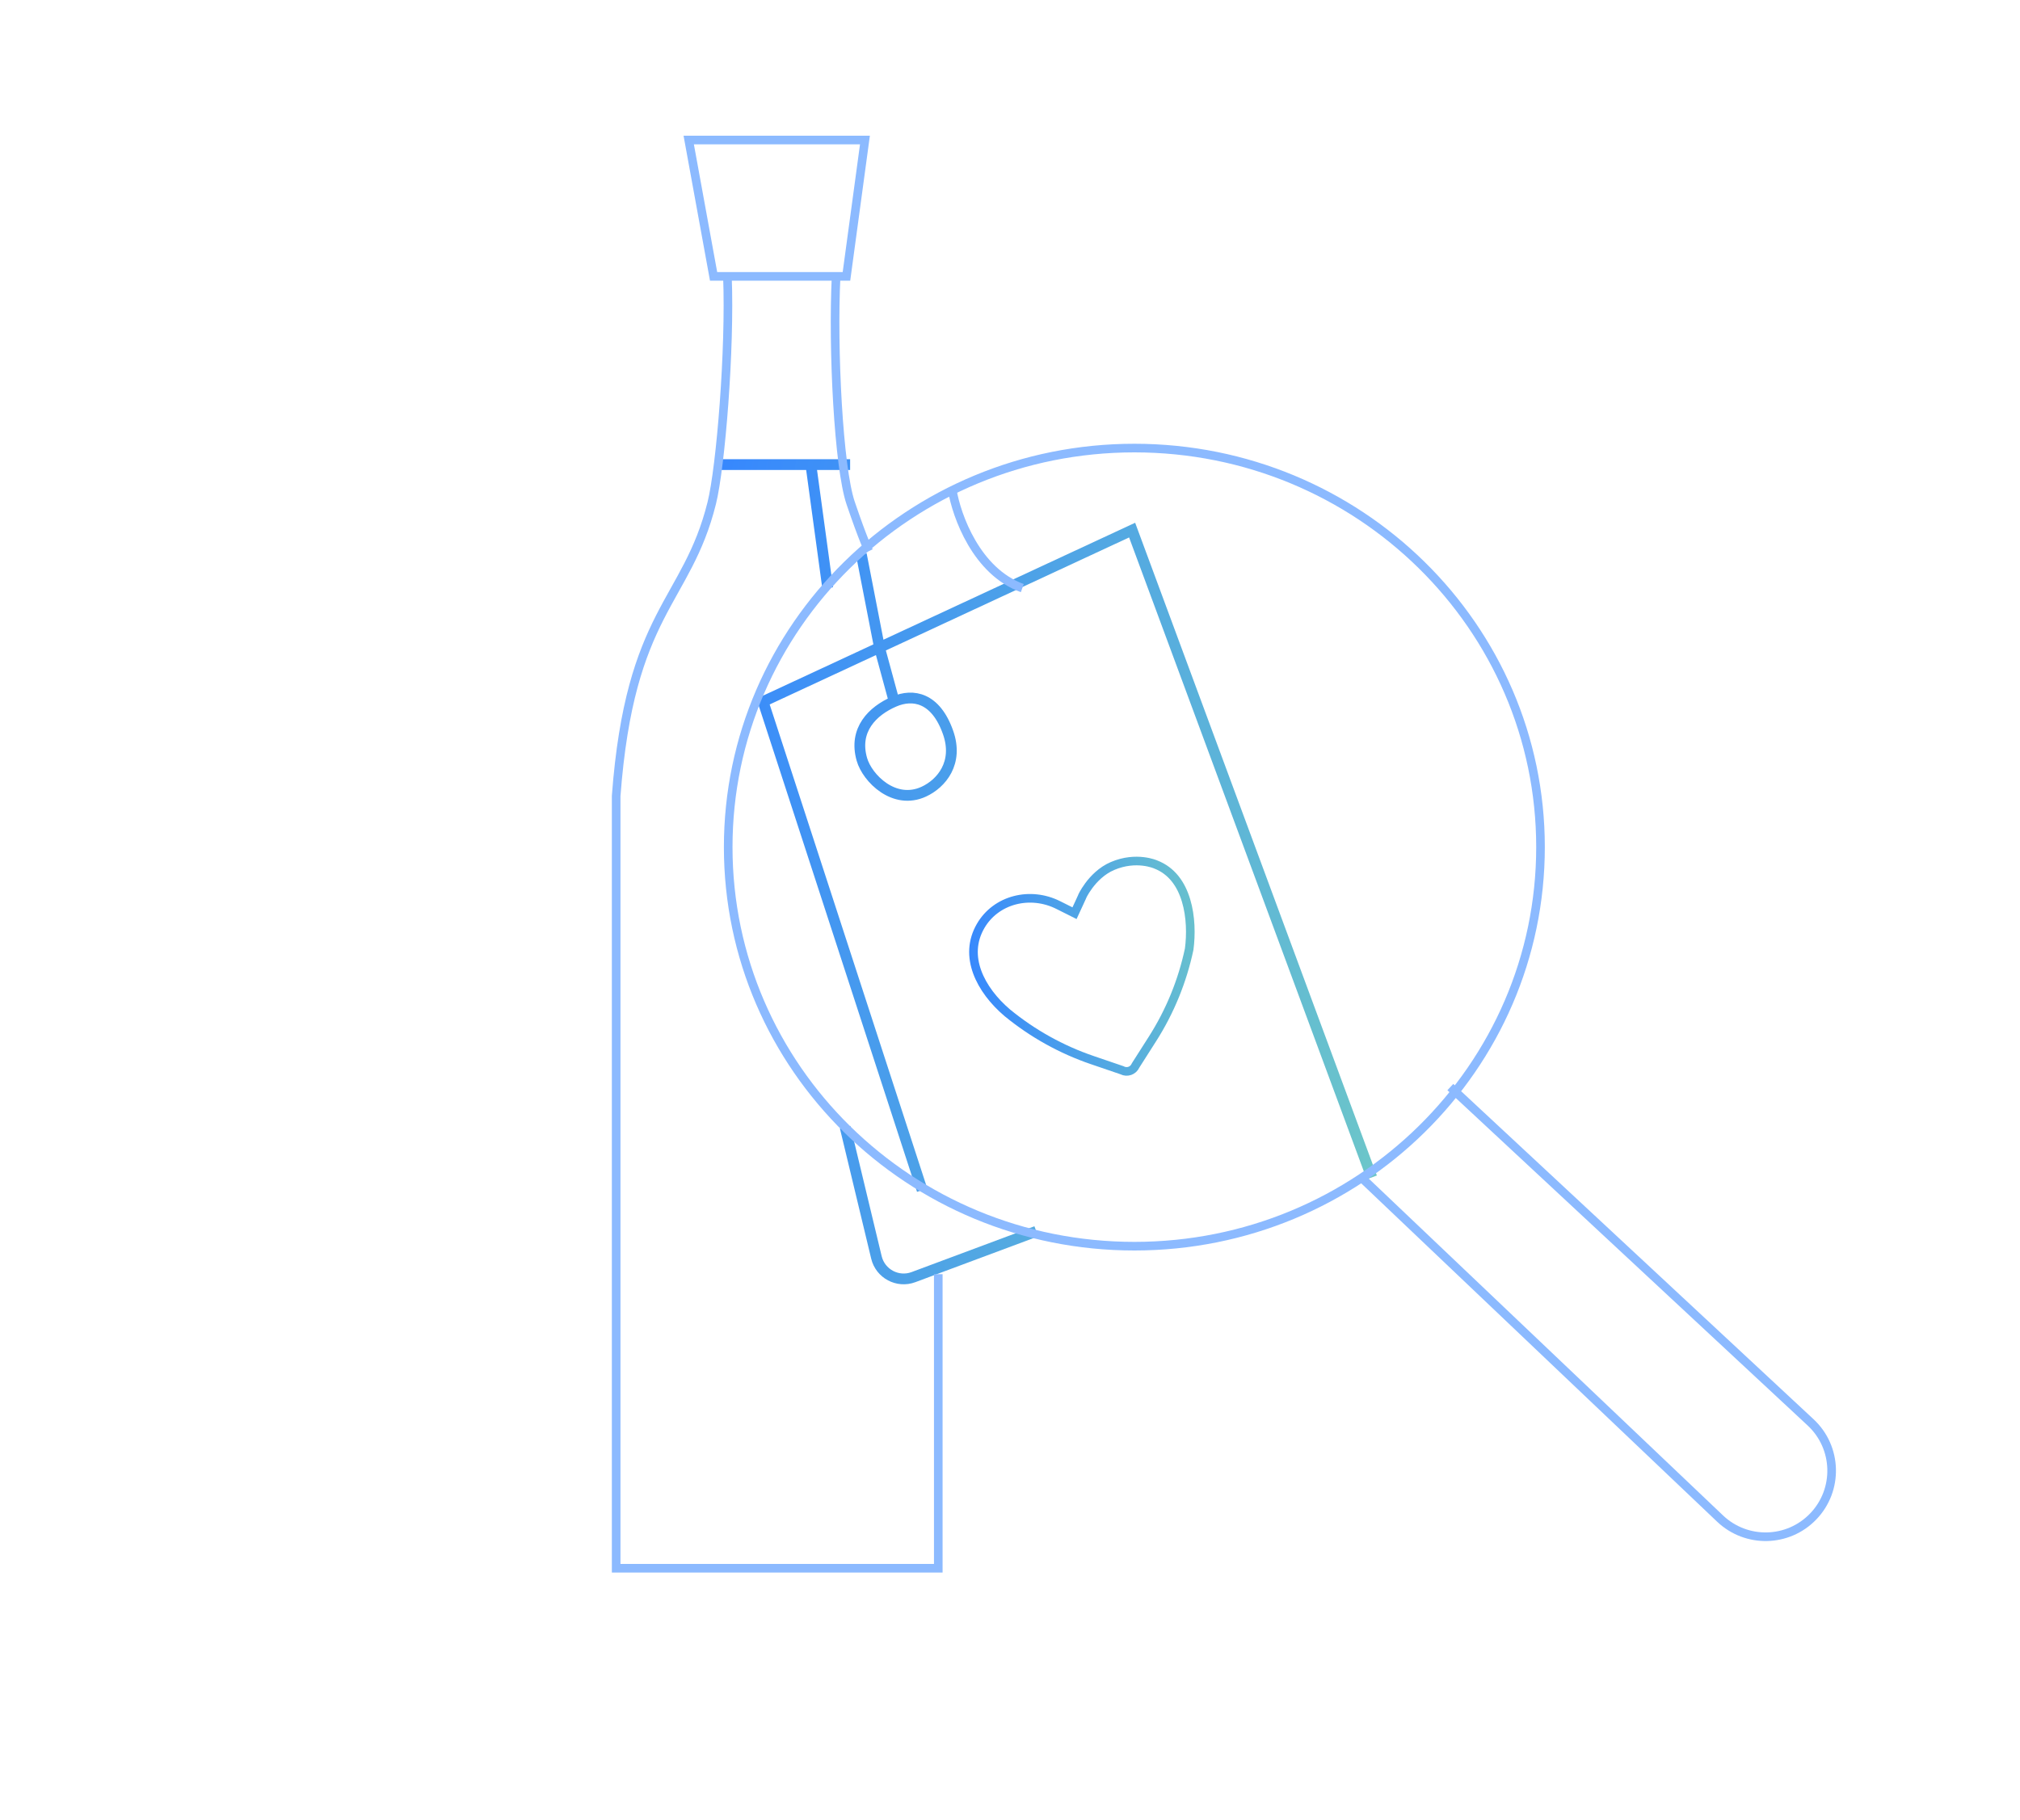 <svg width="375" height="338" viewBox="0 0 375 338" fill="none" xmlns="http://www.w3.org/2000/svg">
<path d="M156.895 209.3L162.703 233.484C163.43 236.522 166.652 238.238 169.578 237.146L192.382 228.638M163.268 120.231L141.66 130.273L171.195 221M163.268 120.231L210.172 98.433L254.666 218.624M163.268 120.231L166 130.273M163.268 120.231L159.904 102.929M166 130.273C162 132 158.429 135.5 160 141C161 144.5 166 149.538 171.5 147C174.75 145.5 178 141.667 176 136C173.706 129.5 169.5 128.762 166 130.273ZM153.656 109.177L150.532 86.268M150.532 86.268H157.821M150.532 86.268H132.83" stroke="url(#paint0_linear_5332_45950)" stroke-width="2"/>
<path d="M176.786 91C177.574 95.79 181.277 106.135 189.786 109.2M135.042 51.321H132.474L127.857 26H160.571L157.139 51.321H155.218M135.042 51.321H155.218M135.042 51.321C135.573 64.843 133.799 86.712 132.133 93.41C127.515 111.982 116.962 113.376 114.386 147.809L114.386 291.2H174.186V236.6M155.218 51.321C154.548 64.828 155.684 86.836 157.917 93.41C160.249 100.273 161.289 102.35 161.289 102.35M252.585 218.515L319.319 281.975C324.202 286.619 331.919 286.452 336.596 281.603C341.357 276.669 341.146 268.785 336.126 264.113L269.246 201.854M285.986 157.3C285.986 198.224 252.228 231.4 210.586 231.4C168.944 231.4 135.186 198.224 135.186 157.3C135.186 116.376 168.944 83.2 210.586 83.2C252.228 83.2 285.986 116.376 285.986 157.3Z" stroke="#8CBAFF" stroke-width="1.6"/>
<path fill-rule="evenodd" clip-rule="evenodd" d="M200.906 166.454C201.143 165.975 199.864 168.734 199.864 168.734L199.479 169.569L198.657 169.157C198.657 169.157 197.017 168.336 196.47 168.062C191.265 165.443 184.912 167.007 182.05 171.934C180.413 174.758 180.396 177.692 181.407 180.477C182.426 183.284 184.495 185.934 187.002 188.065C191.692 191.912 197.031 194.886 202.766 196.843L208.206 198.7L208.263 198.719L208.318 198.747C209.255 199.217 210.361 198.829 210.799 197.876L210.825 197.821L210.858 197.769L213.953 192.912C217.203 187.813 219.51 182.167 220.764 176.244C221.119 173.584 221.084 170.204 220.183 167.206C219.283 164.208 217.552 161.687 214.565 160.527C214.565 160.527 210.977 158.902 206.523 160.809C202.526 162.521 200.67 166.933 200.906 166.454Z" stroke="url(#paint1_linear_5332_45950)" stroke-width="1.6" stroke-miterlimit="10"/>
<defs>
<linearGradient id="paint0_linear_5332_45950" x1="132.83" y1="71.417" x2="335.757" y2="106.679" gradientUnits="userSpaceOnUse">
<stop stop-color="#3586FF"/>
<stop offset="1" stop-color="#83E0B3"/>
</linearGradient>
<linearGradient id="paint1_linear_5332_45950" x1="176.798" y1="167.342" x2="244.861" y2="160.318" gradientUnits="userSpaceOnUse">
<stop stop-color="#3586FF"/>
<stop offset="1" stop-color="#83E0B3"/>
</linearGradient>
</defs>
</svg>
